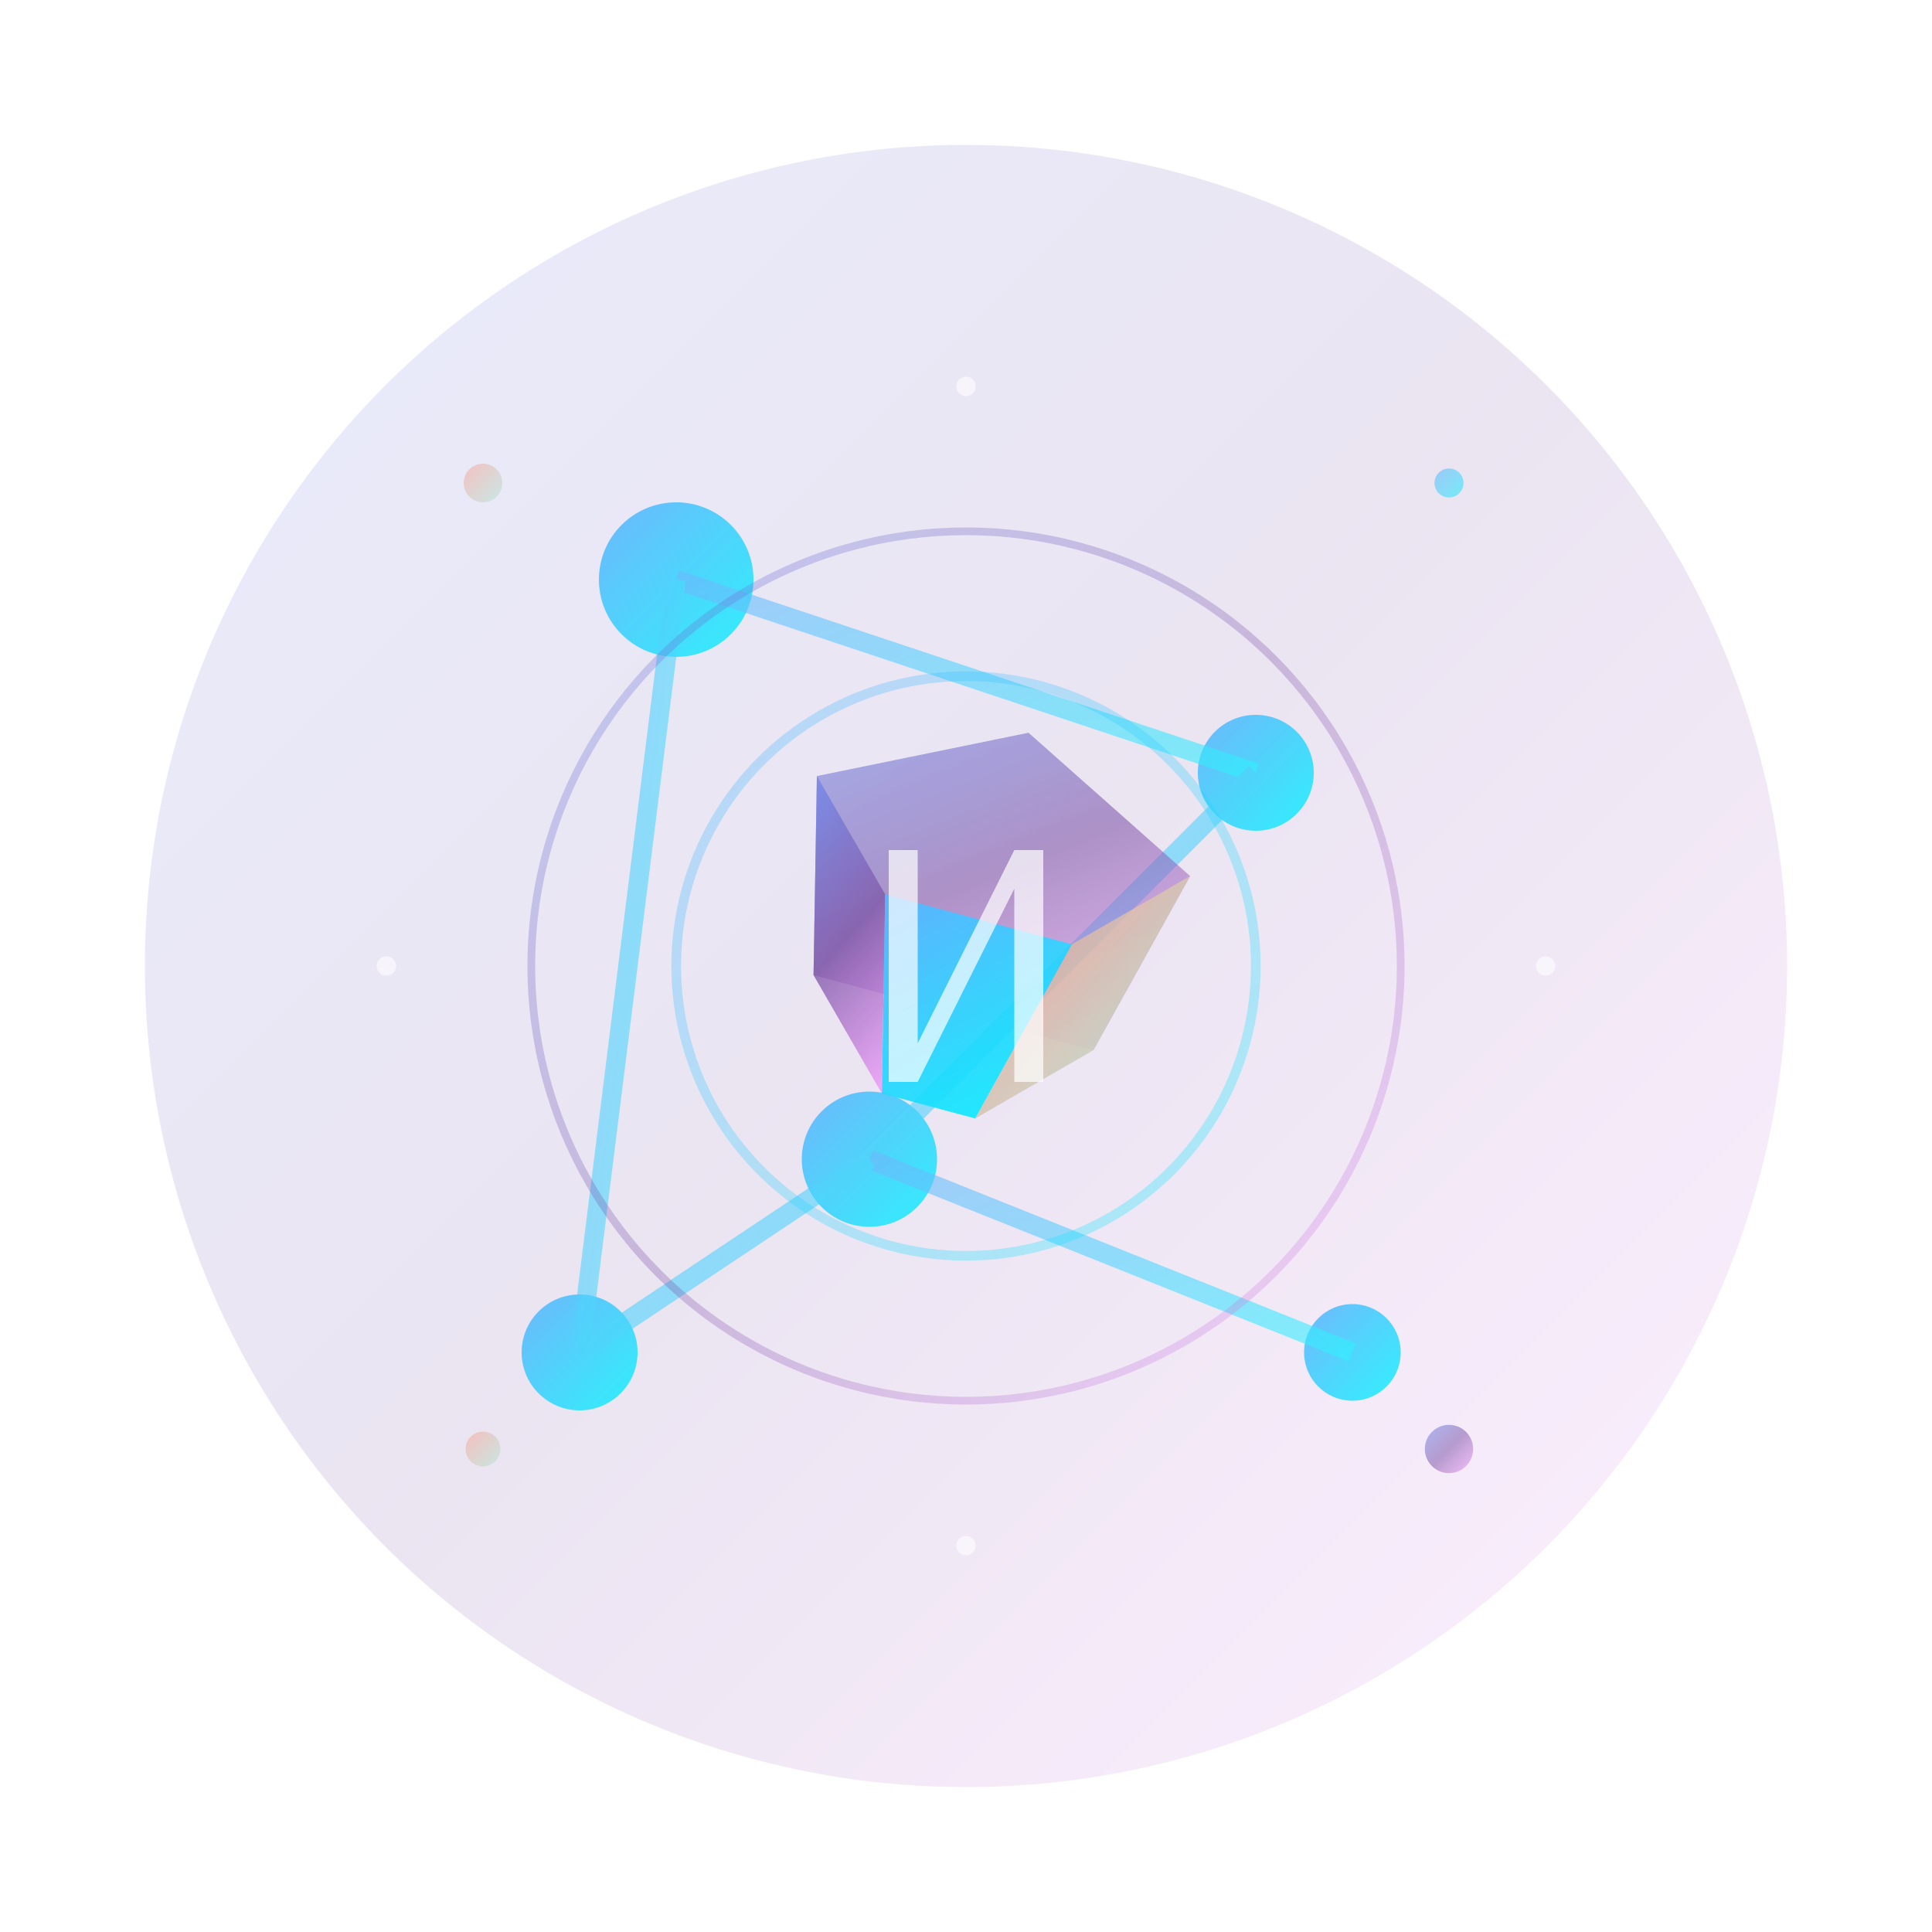 <svg viewBox="0 0 200 200" xmlns="http://www.w3.org/2000/svg">
  <defs>
    <!-- Dégradé principal moderne -->
    <linearGradient id="primaryGradient" x1="0%" y1="0%" x2="100%" y2="100%">
      <stop offset="0%" style="stop-color:#667EEA"/>
      <stop offset="50%" style="stop-color:#764BA2"/>
      <stop offset="100%" style="stop-color:#F093FB"/>
    </linearGradient>
    
    <!-- Dégradé secondaire -->
    <linearGradient id="secondaryGradient" x1="0%" y1="0%" x2="100%" y2="100%">
      <stop offset="0%" style="stop-color:#4FACFE"/>
      <stop offset="100%" style="stop-color:#00F2FE"/>
    </linearGradient>
    
    <!-- Dégradé accent -->
    <linearGradient id="accentGradient" x1="0%" y1="0%" x2="100%" y2="100%">
      <stop offset="0%" style="stop-color:#FF9A8B"/>
      <stop offset="100%" style="stop-color:#A8E6CF"/>
    </linearGradient>
    
    <!-- Effet de lueur -->
    <filter id="glow" x="-50%" y="-50%" width="200%" height="200%">
      <feGaussianBlur stdDeviation="4" result="coloredBlur"/>
      <feMerge> 
        <feMergeNode in="coloredBlur"/>
        <feMergeNode in="SourceGraphic"/>
      </feMerge>
    </filter>
    
    <!-- Masque pour effet de profondeur -->
    <mask id="depthMask">
      <rect width="200" height="200" fill="white"/>
      <circle cx="100" cy="100" r="80" fill="black" opacity="0.1"/>
    </mask>
  </defs>
  
  <!-- Cercle de fond avec effet de profondeur -->
  <circle cx="100" cy="100" r="85" fill="url(#primaryGradient)" opacity="0.15"/>
  
  <!-- Réseau de neurones stylisé -->
  <g opacity="0.8">
    <!-- Nœuds principaux -->
    <circle cx="70" cy="60" r="8" fill="url(#secondaryGradient)" filter="url(#glow)">
      <animate attributeName="r" values="6;10;6" dur="3s" repeatCount="indefinite"/>
    </circle>
    <circle cx="130" cy="80" r="6" fill="url(#secondaryGradient)" filter="url(#glow)">
      <animate attributeName="r" values="4;8;4" dur="3s" repeatCount="indefinite" begin="0.5s"/>
    </circle>
    <circle cx="90" cy="120" r="7" fill="url(#secondaryGradient)" filter="url(#glow)">
      <animate attributeName="r" values="5;9;5" dur="3s" repeatCount="indefinite" begin="1s"/>
    </circle>
    <circle cx="140" cy="140" r="5" fill="url(#secondaryGradient)" filter="url(#glow)">
      <animate attributeName="r" values="3;7;3" dur="3s" repeatCount="indefinite" begin="1.5s"/>
    </circle>
    <circle cx="60" cy="140" r="6" fill="url(#secondaryGradient)" filter="url(#glow)">
      <animate attributeName="r" values="4;8;4" dur="3s" repeatCount="indefinite" begin="2s"/>
    </circle>
    
    <!-- Connexions animées -->
    <g stroke="url(#secondaryGradient)" stroke-width="2" fill="none" opacity="0.6">
      <path d="M70 60 Q100 70 130 80">
        <animate attributeName="stroke-dasharray" values="0,100;20,100;0,100" dur="2s" repeatCount="indefinite"/>
      </path>
      <path d="M130 80 Q110 100 90 120">
        <animate attributeName="stroke-dasharray" values="0,100;20,100;0,100" dur="2s" repeatCount="indefinite" begin="0.4s"/>
      </path>
      <path d="M90 120 Q115 130 140 140">
        <animate attributeName="stroke-dasharray" values="0,100;20,100;0,100" dur="2s" repeatCount="indefinite" begin="0.8s"/>
      </path>
      <path d="M60 140 Q75 130 90 120">
        <animate attributeName="stroke-dasharray" values="0,100;20,100;0,100" dur="2s" repeatCount="indefinite" begin="1.2s"/>
      </path>
      <path d="M70 60 Q65 100 60 140">
        <animate attributeName="stroke-dasharray" values="0,100;20,100;0,100" dur="2s" repeatCount="indefinite" begin="1.6s"/>
      </path>
    </g>
  </g>
  
  <!-- Forme 3D géométrique centrale -->
  <g transform="translate(100, 100)">
    <!-- Polyèdre avec faces multiples -->
    <g opacity="0.9">
      <!-- Face arrière -->
      <path d="M-20 -15 L0 -25 L20 -15 L15 5 L-15 5 Z" 
            fill="url(#primaryGradient)" 
            opacity="0.6"
            transform="rotate(15)">
        <animateTransform
          attributeName="transform"
          attributeType="XML"
          type="rotate"
          values="15;375;15"
          dur="12s"
          repeatCount="indefinite"/>
      </path>
      
      <!-- Face avant gauche -->
      <path d="M-20 -15 L-15 5 L-5 15 L-10 -5 Z" 
            fill="url(#primaryGradient)" 
            opacity="0.8"
            transform="rotate(15)">
        <animateTransform
          attributeName="transform"
          attributeType="XML"
          type="rotate"
          values="15;375;15"
          dur="12s"
          repeatCount="indefinite"/>
      </path>
      
      <!-- Face avant droite -->
      <path d="M20 -15 L15 5 L5 15 L10 -5 Z" 
            fill="url(#accentGradient)" 
            opacity="0.9"
            transform="rotate(15)">
        <animateTransform
          attributeName="transform"
          attributeType="XML"
          type="rotate"
          values="15;375;15"
          dur="12s"
          repeatCount="indefinite"/>
      </path>
      
      <!-- Face avant centrale -->
      <path d="M-5 15 L5 15 L10 -5 L-10 -5 Z" 
            fill="url(#secondaryGradient)" 
            opacity="1"
            transform="rotate(15)">
        <animateTransform
          attributeName="transform"
          attributeType="XML"
          type="rotate"
          values="15;375;15"
          dur="12s"
          repeatCount="indefinite"/>
      </path>
    </g>
  </g>
  
  <!-- Particules d'énergie orbitales -->
  <g opacity="0.5">
    <circle cx="50" cy="50" r="2" fill="url(#accentGradient)">
      <animateTransform
        attributeName="transform"
        attributeType="XML"
        type="rotate"
        values="0 100 100;360 100 100"
        dur="8s"
        repeatCount="indefinite"/>
      <animate attributeName="opacity" values="0.2;0.8;0.2" dur="2s" repeatCount="indefinite"/>
    </circle>
    
    <circle cx="150" cy="50" r="1.5" fill="url(#secondaryGradient)">
      <animateTransform
        attributeName="transform"
        attributeType="XML"
        type="rotate"
        values="120 100 100;480 100 100"
        dur="10s"
        repeatCount="indefinite"/>
      <animate attributeName="opacity" values="0.2;0.8;0.2" dur="2.5s" repeatCount="indefinite"/>
    </circle>
    
    <circle cx="150" cy="150" r="2.5" fill="url(#primaryGradient)">
      <animateTransform
        attributeName="transform"
        attributeType="XML"
        type="rotate"
        values="240 100 100;600 100 100"
        dur="6s"
        repeatCount="indefinite"/>
      <animate attributeName="opacity" values="0.2;0.8;0.2" dur="1.8s" repeatCount="indefinite"/>
    </circle>
    
    <circle cx="50" cy="150" r="1.8" fill="url(#accentGradient)">
      <animateTransform
        attributeName="transform"
        attributeType="XML"
        type="rotate"
        values="300 100 100;660 100 100"
        dur="9s"
        repeatCount="indefinite"/>
      <animate attributeName="opacity" values="0.2;0.8;0.2" dur="2.2s" repeatCount="indefinite"/>
    </circle>
  </g>
  
  <!-- Ondes d'énergie expansives -->
  <g opacity="0.3">
    <circle cx="100" cy="100" r="30" fill="none" stroke="url(#secondaryGradient)" stroke-width="1">
      <animate attributeName="r" values="30;70;30" dur="4s" repeatCount="indefinite"/>
      <animate attributeName="opacity" values="0.5;0.1;0.5" dur="4s" repeatCount="indefinite"/>
    </circle>
    
    <circle cx="100" cy="100" r="45" fill="none" stroke="url(#primaryGradient)" stroke-width="0.8">
      <animate attributeName="r" values="45;85;45" dur="5s" repeatCount="indefinite"/>
      <animate attributeName="opacity" values="0.4;0.05;0.4" dur="5s" repeatCount="indefinite"/>
    </circle>
  </g>
  
  <!-- Logo "N" stylisé au centre -->
  <g transform="translate(100, 100)" opacity="0.7">
    <path d="M-8 -12 L-8 12 L-5 12 L5 -8 L5 12 L8 12 L8 -12 L5 -12 L-5 8 L-5 -12 Z" 
          fill="white" 
          filter="url(#glow)">
      <animate attributeName="opacity" values="0.7;1;0.7" dur="3s" repeatCount="indefinite"/>
    </path>
  </g>
  
  <!-- Points de connexion lumineux -->
  <g opacity="0.6">
    <circle cx="100" cy="40" r="1" fill="white">
      <animate attributeName="opacity" values="0.3;1;0.3" dur="1.5s" repeatCount="indefinite"/>
    </circle>
    <circle cx="160" cy="100" r="1" fill="white">
      <animate attributeName="opacity" values="0.3;1;0.3" dur="1.5s" repeatCount="indefinite" begin="0.5s"/>
    </circle>
    <circle cx="100" cy="160" r="1" fill="white">
      <animate attributeName="opacity" values="0.3;1;0.3" dur="1.5s" repeatCount="indefinite" begin="1s"/>
    </circle>
    <circle cx="40" cy="100" r="1" fill="white">
      <animate attributeName="opacity" values="0.3;1;0.3" dur="1.5s" repeatCount="indefinite" begin="0.25s"/>
    </circle>
  </g>
</svg>